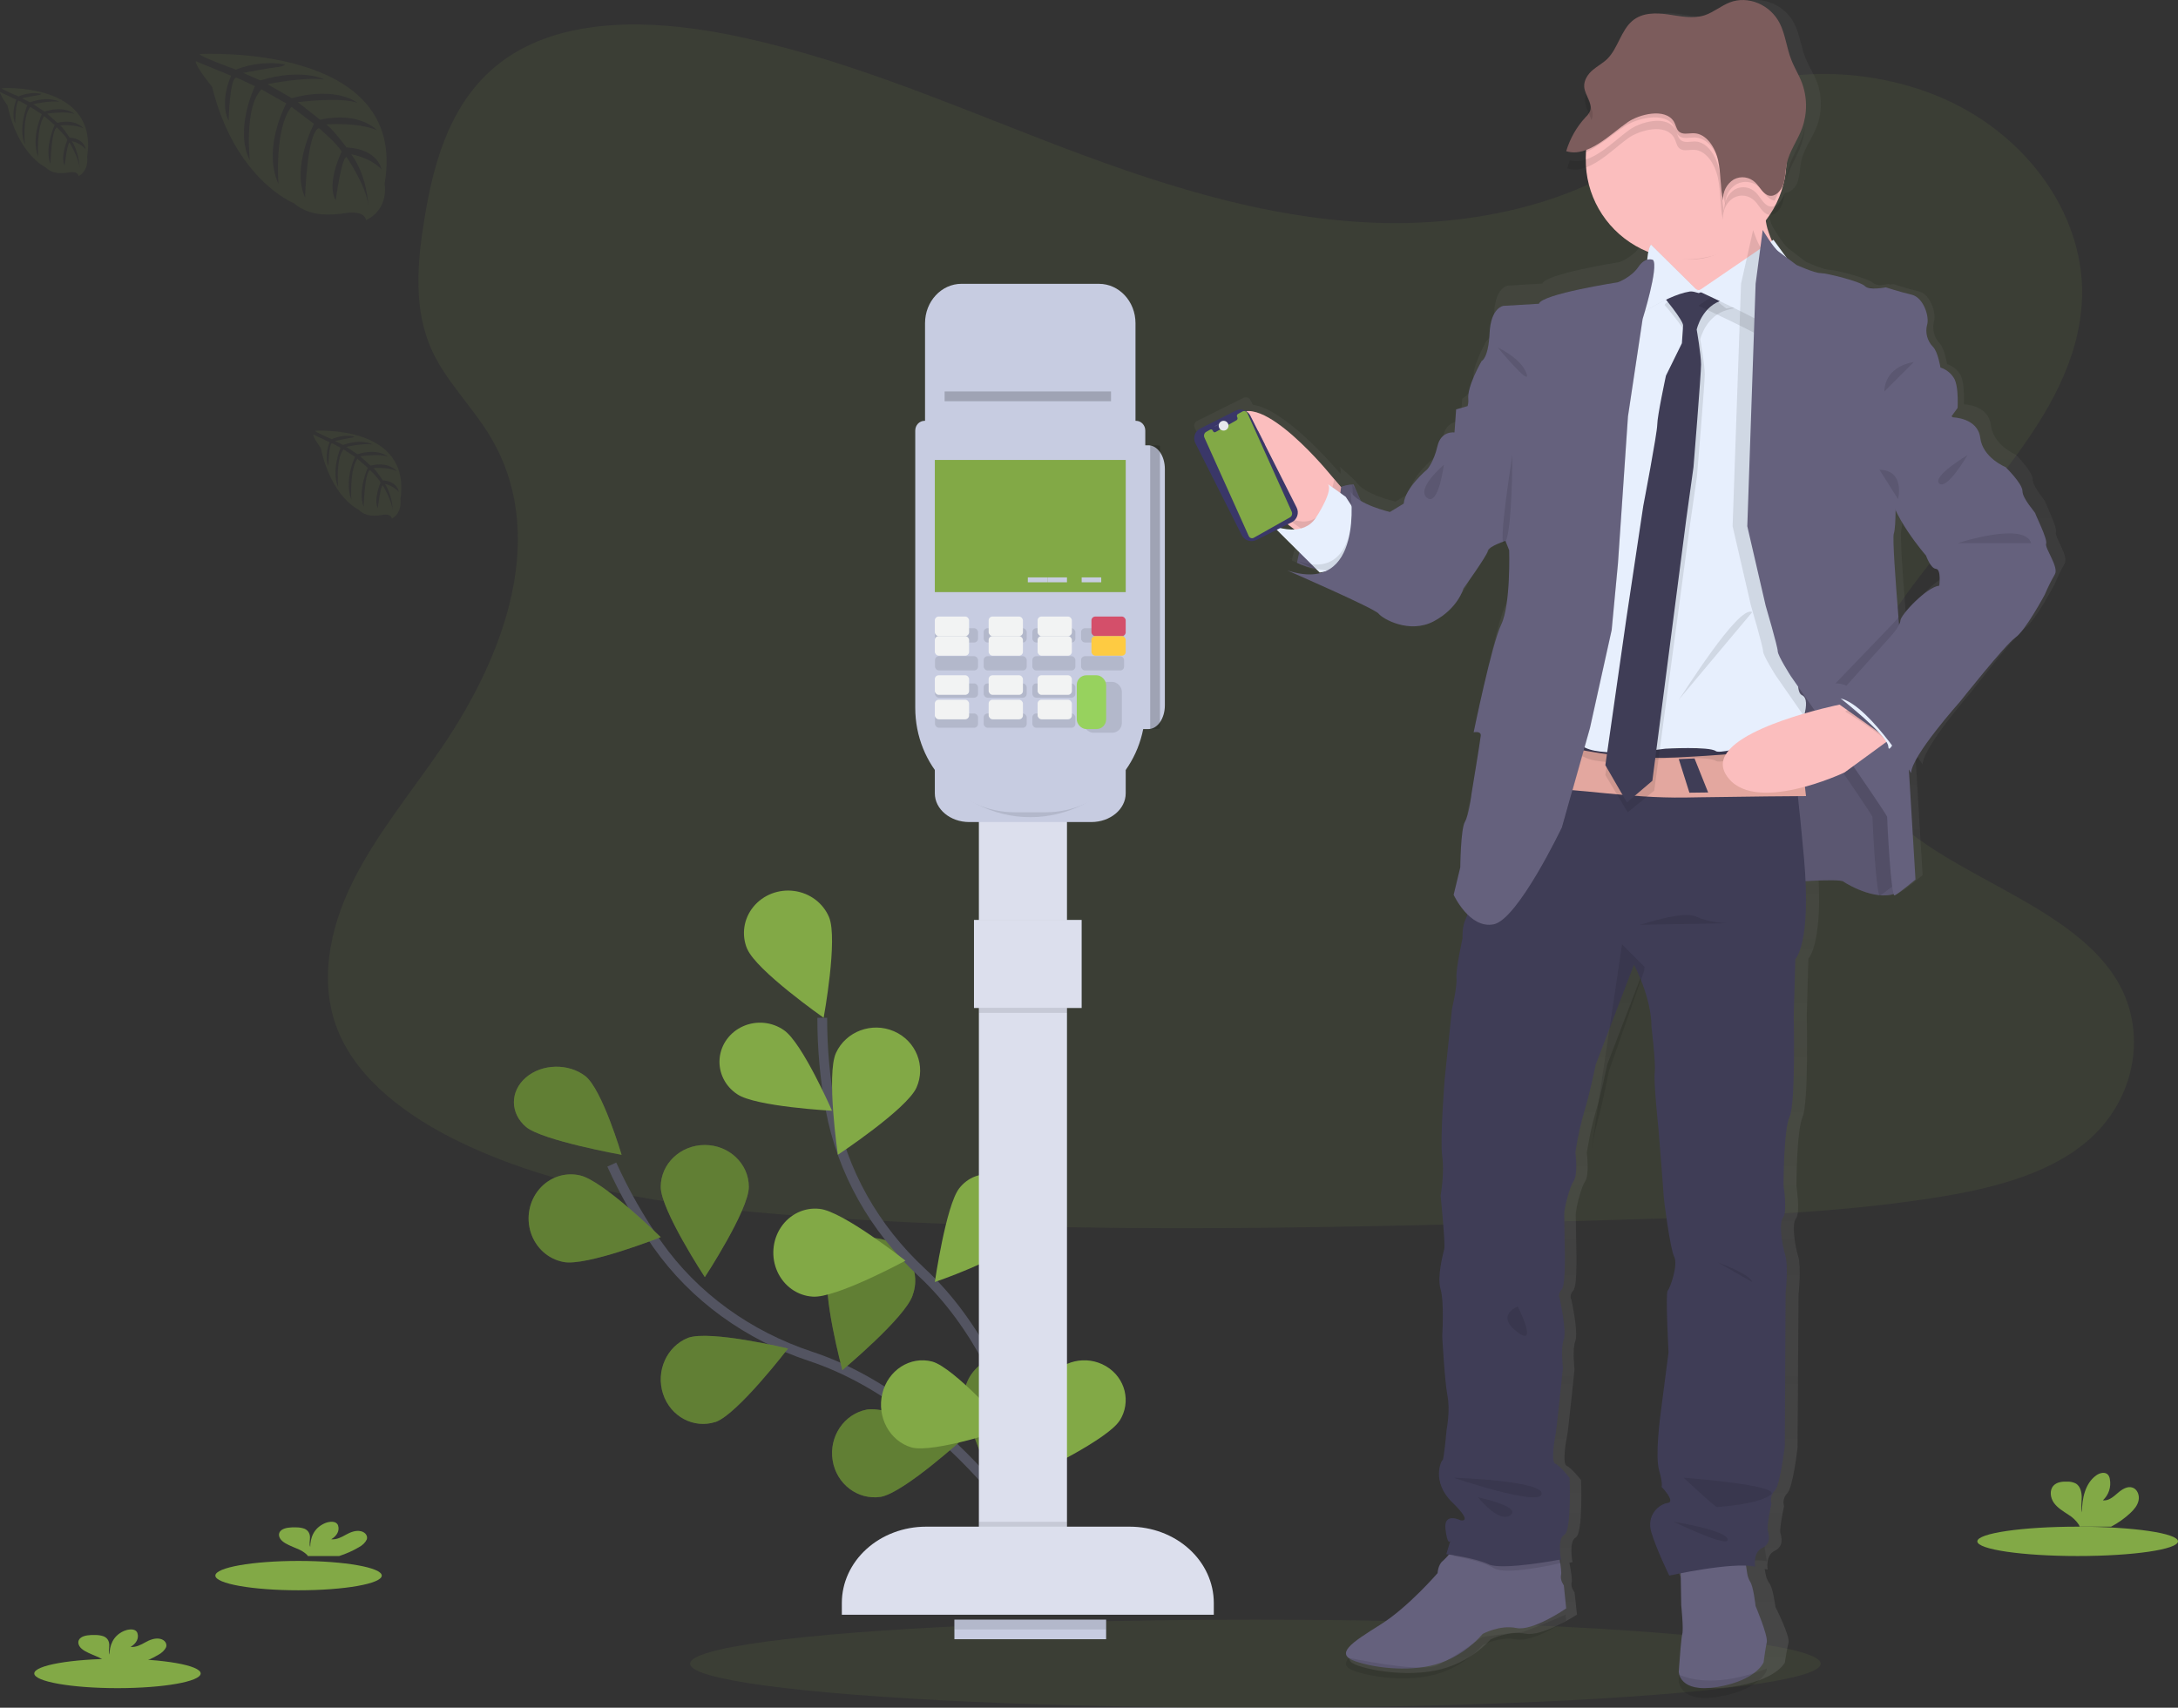 <?xml version="1.0" encoding="UTF-8"?>
<svg width="445px" height="349px" viewBox="0 0 445 349" version="1.1" xmlns="http://www.w3.org/2000/svg" xmlns:xlink="http://www.w3.org/1999/xlink">
    <rect x="0" y="0" width="445" height="349" fill="#333333" stroke="none"/>
    <!-- Generator: sketchtool 58 (101010) - https://sketch.com -->
    <title>0D872F0C-CDF2-41CA-B68A-C8DE39D7C364</title>
    <desc>Created with sketchtool.</desc>
    <defs>
        <linearGradient x1="49.99%" y1="100.004%" x2="49.99%" y2="0.007%" id="linearGradient-1">
            <stop stop-color="#808080" stop-opacity="0.25" offset="0%"></stop>
            <stop stop-color="#808080" stop-opacity="0.12" offset="54%"></stop>
            <stop stop-color="#808080" stop-opacity="0.1" offset="100%"></stop>
        </linearGradient>
    </defs>
    <g id="Page-1" stroke="none" stroke-width="1" fill="none" fill-rule="evenodd">
        <g id="Login-Screen" transform="translate(-113, -210)">
            <g id="undraw_mobile_payments_edgf-3-copy" transform="translate(78, 192)">
                <path d="M316.377,63.544 C292.726,62.729 270.196,55.117 248.682,46.814 C227.167,38.512 205.858,29.27 182.772,24.858 C167.92,22.021 150.941,21.62 138.972,29.552 C127.46,37.185 123.739,50.364 121.739,62.588 C120.232,71.787 119.35,81.472 123.474,90.082 C126.334,96.055 131.417,101.085 134.933,106.811 C147.164,126.74 138.518,151.312 125.264,170.767 C119.046,179.872 111.83,188.581 107.038,198.278 C102.246,207.976 100.019,219.129 104.216,229.036 C108.378,238.85 118.292,246.239 129.054,251.432 C150.872,261.97 176.588,264.987 201.644,266.698 C257.135,270.478 312.921,268.831 368.562,267.201 C389.152,266.595 409.832,265.981 430.087,262.806 C441.337,261.044 452.951,258.25 461.117,251.5 C471.485,242.933 474.054,228.422 467.113,217.679 C455.46,199.657 423.24,195.181 415.099,175.84 C410.615,165.195 415.219,153.334 421.732,143.461 C435.71,122.282 459.134,103.701 460.368,79.492 C461.224,62.852 449.953,46.213 432.532,38.345 C414.281,30.098 388.976,31.135 375.508,44.788 C361.629,58.859 337.262,64.269 316.377,63.544 Z" id="Path" fill="#82A946" fill-rule="nonzero" opacity="0.1"></path>
                <path d="M251,340 C251,340 230.91,305.22 200.635,295.197 C187.93,290.989 176.841,283.078 169.259,272.266 C165.671,267.131 162.572,261.687 160,256" id="Path" stroke="#535461" stroke-width="2"></path>
                <path d="M142.503,248.332 C145.947,251.117 162,254 162,254 C162,254 158.072,240.722 154.615,237.934 C151.149,235.255 145.748,235.373 142.456,238.2 C139.163,241.027 139.184,245.527 142.503,248.332 L142.503,248.332 Z" id="Path" fill="#82A946" fill-rule="nonzero"></path>
                <path d="M150.097,275.895 C154.77,276.863 170,270.832 170,270.832 C170,270.832 158.132,259.176 153.463,258.208 C150.415,257.512 147.245,258.592 145.174,261.032 C143.103,263.472 142.454,266.892 143.477,269.974 C144.499,273.056 147.034,275.32 150.105,275.895 L150.097,275.895 Z" id="Path" fill="#82A946" fill-rule="nonzero"></path>
                <path d="M181.246,308.589 C185.759,306.946 196,293.595 196,293.595 C196,293.595 180.088,289.767 175.575,291.41 C171.209,293.156 168.951,298.231 170.475,302.873 C172,307.515 176.755,310.045 181.216,308.589 L181.246,308.589 Z" id="Path" fill="#82A946" fill-rule="nonzero"></path>
                <path d="M214.941,323.906 C219.679,323.094 232,311.821 232,311.821 C232,311.821 216.847,305.258 212.109,306.07 C207.454,306.968 204.346,311.574 205.117,316.431 C205.888,321.287 210.255,324.61 214.941,323.906 L214.941,323.906 Z" id="Path" fill="#82A946" fill-rule="nonzero"></path>
                <path d="M188,260.555 C188,265.281 179.009,279 179.009,279 C179.009,279 170.005,265.289 170,260.563 C170,255.834 174.029,252 179,252 C183.971,252 188,255.834 188,260.563 L188,260.555 Z" id="Path" fill="#82A946" fill-rule="nonzero"></path>
                <path d="M221.477,282.686 C219.992,287.28 207.107,298 207.107,298 C207.107,298 202.828,282.069 204.313,277.475 C205.165,274.377 207.7,271.983 210.917,271.238 C214.133,270.494 217.511,271.521 219.713,273.911 C221.916,276.302 222.588,279.672 221.464,282.686 L221.477,282.686 Z" id="Path" fill="#82A946" fill-rule="nonzero"></path>
                <path d="M249.906,304.76 C249.245,309.472 238.383,322 238.383,322 C238.383,322 231.367,307.181 232.046,302.465 C232.476,299.415 234.576,296.816 237.555,295.647 C240.535,294.477 243.941,294.914 246.492,296.794 C249.042,298.674 250.349,301.711 249.919,304.76 L249.906,304.76 Z" id="Path" fill="#82A946" fill-rule="nonzero"></path>
                <path d="M142.503,248.332 C145.947,251.117 162,254 162,254 C162,254 158.072,240.722 154.615,237.934 C151.149,235.255 145.748,235.373 142.456,238.2 C139.163,241.027 139.184,245.527 142.503,248.332 L142.503,248.332 Z" id="Path" fill="#000000" fill-rule="nonzero" opacity="0.25"></path>
                <path d="M150.097,275.895 C154.77,276.863 170,270.832 170,270.832 C170,270.832 158.132,259.176 153.463,258.208 C150.415,257.512 147.245,258.592 145.174,261.032 C143.103,263.472 142.454,266.892 143.477,269.974 C144.499,273.056 147.034,275.32 150.105,275.895 L150.097,275.895 Z" id="Path" fill="#000000" fill-rule="nonzero" opacity="0.25"></path>
                <path d="M181.246,308.589 C185.759,306.946 196,293.595 196,293.595 C196,293.595 180.088,289.767 175.575,291.41 C171.209,293.156 168.951,298.231 170.475,302.873 C172,307.515 176.755,310.045 181.216,308.589 L181.246,308.589 Z" id="Path" fill="#000000" fill-rule="nonzero" opacity="0.25"></path>
                <path d="M214.941,323.906 C219.679,323.094 232,311.821 232,311.821 C232,311.821 216.847,305.258 212.109,306.07 C207.454,306.968 204.346,311.574 205.117,316.431 C205.888,321.287 210.255,324.61 214.941,323.906 L214.941,323.906 Z" id="Path" fill="#000000" fill-rule="nonzero" opacity="0.25"></path>
                <path d="M188,260.555 C188,265.281 179.009,279 179.009,279 C179.009,279 170.005,265.289 170,260.563 C170,255.834 174.029,252 179,252 C183.971,252 188,255.834 188,260.563 L188,260.555 Z" id="Path" fill="#000000" fill-rule="nonzero" opacity="0.25"></path>
                <path d="M221.477,282.686 C219.992,287.28 207.107,298 207.107,298 C207.107,298 202.828,282.069 204.313,277.475 C205.165,274.377 207.7,271.983 210.917,271.238 C214.133,270.494 217.511,271.521 219.713,273.911 C221.916,276.302 222.588,279.672 221.464,282.686 L221.477,282.686 Z" id="Path" fill="#000000" fill-rule="nonzero" opacity="0.25"></path>
                <path d="M249.906,304.76 C249.245,309.472 238.383,322 238.383,322 C238.383,322 231.367,307.181 232.046,302.465 C232.476,299.415 234.576,296.816 237.555,295.647 C240.535,294.477 243.941,294.914 246.492,296.794 C249.042,298.674 250.349,301.711 249.919,304.76 L249.906,304.76 Z" id="Path" fill="#000000" fill-rule="nonzero" opacity="0.25"></path>
                <path d="M250,339 C250,339 246.179,299.184 223.307,278.004 C213.712,269.115 207.046,257.491 204.669,244.568 C203.549,238.443 202.991,232.228 203,226" id="Path" stroke="#535461" stroke-width="2"></path>
                <path d="M187.671,211.92 C189.53,216.362 203.284,226 203.284,226 C203.284,226 206.246,209.879 204.387,205.436 C203.183,202.561 200.476,200.521 197.286,200.086 C194.095,199.651 190.905,200.887 188.919,203.328 C186.932,205.769 186.449,209.044 187.653,211.92 L187.671,211.92 Z" id="Path" fill="#82A946" fill-rule="nonzero"></path>
                <path d="M185.634,241.627 C189.377,244.169 205,245 205,245 C205,245 198.916,231.084 195.174,228.539 C192.755,226.834 189.571,226.522 186.847,227.722 C184.122,228.923 182.281,231.449 182.029,234.33 C181.778,237.212 183.156,240 185.634,241.623 L185.634,241.627 Z" id="Path" fill="#82A946" fill-rule="nonzero"></path>
                <path d="M200.997,282.984 C205.7,283.399 220,275.641 220,275.641 C220,275.641 207.116,265.453 202.425,265.051 C199.352,264.705 196.344,266.143 194.561,268.808 C192.779,271.474 192.502,274.949 193.838,277.892 C195.173,280.834 197.913,282.783 200.997,282.984 Z" id="Path" fill="#82A946" fill-rule="nonzero"></path>
                <path d="M221.213,313.802 C225.744,315.057 241,309.928 241,309.928 C241,309.928 229.995,297.512 225.468,296.257 C220.972,295.091 216.434,298 215.273,302.792 C214.112,307.583 216.758,312.484 221.218,313.802 L221.213,313.802 Z" id="Path" fill="#82A946" fill-rule="nonzero"></path>
                <path d="M222.247,240.28 C220.235,244.711 206.186,254 206.186,254 C206.186,254 203.795,237.609 205.803,233.183 C207.828,228.779 213.12,226.799 217.645,228.752 C222.17,230.705 224.226,235.857 222.247,240.28 L222.247,240.28 Z" id="Path" fill="#82A946" fill-rule="nonzero"></path>
                <path d="M242.152,271.945 C239.443,275.433 226,280 226,280 C226,280 228.272,264.342 230.981,260.858 C232.733,258.603 235.417,257.575 238.021,258.163 C240.626,258.75 242.755,260.863 243.607,263.706 C244.459,266.549 243.904,269.69 242.152,271.945 Z" id="Path" fill="#82A946" fill-rule="nonzero"></path>
                <path d="M263.733,308.358 C261.272,312.175 247.001,319 247.001,319 C247.001,319 246.882,303.69 249.326,299.873 C251.769,296.052 256.979,294.855 260.962,297.199 C264.945,299.544 266.193,304.541 263.75,308.362 L263.733,308.358 Z" id="Path" fill="#82A946" fill-rule="nonzero"></path>
                <ellipse id="Oval" fill="#82A946" fill-rule="nonzero" opacity="0.1" cx="291.5" cy="358" rx="115.5" ry="9"></ellipse>
                <path d="M455.062,126.777 C455.397,125.864 452.889,120.8 452.889,120.552 C452.889,120.303 450.296,117.48 450.296,115.904 C450.296,114.327 446.867,110.925 446.867,110.925 C446.867,110.925 442.268,109.015 441.766,104.864 C441.265,100.712 436.258,100.631 436.245,100.631 L436.245,100.631 C436.245,100.631 436.267,100.25 436.275,99.68 C436.275,98.395 436.237,96.081 435.658,94.822 C434.801,92.997 432.812,92.414 432.812,92.414 C432.812,92.414 432.311,89.175 431.308,88.177 C430.167,86.987 429.724,85.291 430.137,83.696 C430.639,82.124 429.469,78.127 427.043,77.557 C424.617,76.987 421.856,76.062 421.856,76.062 C421.856,76.062 421.586,76.113 421.188,76.169 L420.853,76.062 C420.272,76.17 419.686,76.243 419.096,76.28 C418.583,76.294 418.081,76.129 417.677,75.813 C416.82,74.901 410.069,73.157 408.813,73.157 C407.557,73.157 403.961,71.495 403.961,71.495 C403.961,71.495 401.453,69.589 400.369,68.757 C399.357,67.991 397.493,64.876 397.223,64.418 L397.189,64.358 L397.189,64.358 L397.167,64.358 C396.911,63.768 396.692,63.163 396.511,62.546 C396.473,62.417 396.443,62.288 396.408,62.16 C397.631,60.876 398.678,59.436 399.52,57.876 C399.606,57.713 399.683,57.546 399.765,57.383 C399.949,57.383 400.133,57.354 400.309,57.298 C400.383,57.273 400.456,57.244 400.528,57.212 C401.375,56.766 402.013,56.004 402.302,55.091 L402.302,55.091 C402.362,54.911 402.414,54.727 402.461,54.543 L402.499,54.359 C402.529,54.234 402.555,54.106 402.581,53.977 C402.606,53.849 402.602,53.836 402.615,53.763 C402.628,53.69 402.654,53.515 402.671,53.39 C402.688,53.266 402.671,53.249 402.701,53.181 C402.722,53.022 402.739,52.868 402.761,52.709 L402.761,52.709 C402.829,52.122 402.898,51.535 403.022,50.961 C403.02,50.953 403.02,50.944 403.022,50.936 L403.022,50.936 C403.519,48.682 404.878,46.78 405.838,44.698 L405.838,44.698 C405.976,44.398 406.104,44.094 406.224,43.79 C406.344,43.486 406.456,43.122 406.554,42.779 C406.584,42.676 406.606,42.573 406.636,42.47 C406.698,42.219 406.754,41.966 406.803,41.712 C406.824,41.605 406.846,41.498 406.863,41.387 C406.923,41.044 406.97,40.697 406.996,40.35 C407.168,38.366 406.874,36.37 406.138,34.519 C405.513,32.96 404.578,31.555 403.944,29.999 C402.984,27.635 402.731,24.961 401.556,22.717 C399.589,18.942 394.951,17.053 391.141,18.471 C389.323,19.148 387.746,20.463 385.898,21.042 C383.43,21.83 380.785,21.239 378.226,20.883 C375.667,20.527 372.842,20.497 370.785,22.168 C368.415,24.092 367.785,27.708 365.547,29.815 C364.613,30.702 363.451,31.268 362.465,32.086 C361.773,32.642 361.239,33.37 360.918,34.198 C360.918,34.258 360.879,34.318 360.862,34.378 C360.845,34.438 360.824,34.519 360.806,34.592 C360.789,34.665 360.776,34.759 360.764,34.84 C360.751,34.922 360.764,34.956 360.764,35.012 C360.752,35.154 360.752,35.298 360.764,35.44 L360.764,35.44 C360.778,35.584 360.801,35.727 360.832,35.869 C360.84,35.906 360.85,35.944 360.862,35.98 C360.89,36.099 360.924,36.216 360.965,36.331 C360.965,36.331 360.965,36.374 360.965,36.396 C361.012,36.524 361.064,36.648 361.115,36.777 L361.196,36.961 C361.196,37.013 361.244,37.064 361.265,37.12 C361.591,37.733 361.851,38.379 362.041,39.047 C362.148,39.474 362.121,39.922 361.964,40.333 C361.739,40.796 361.425,41.21 361.038,41.549 C359.373,43.279 358.087,45.336 357.262,47.59 C357.167,47.847 357.077,48.104 356.992,48.365 C356.992,48.365 356.992,48.365 356.992,48.387 L357.103,48.417 C357.344,48.486 357.588,48.539 357.836,48.575 C357.977,48.575 358.119,48.609 358.265,48.618 C358.839,48.651 359.416,48.608 359.979,48.49 C360.125,48.46 360.266,48.425 360.408,48.387 C360.989,48.23 361.556,48.022 362.101,47.766 C362.101,47.937 362.101,48.104 362.101,48.275 C362.101,48.37 362.101,48.464 362.101,48.558 C362.11,56.047 366.36,62.886 373.074,66.213 C373.1,66.397 373.121,66.573 373.147,66.752 C373.172,66.932 373.185,67.057 373.202,67.207 L372.975,66.988 C372.975,66.988 371.471,66.243 370.048,68.402 C368.625,70.561 365.95,71.555 365.95,71.555 C365.95,71.555 350.729,73.963 350.146,75.955 L343.035,76.383 C343.035,76.383 340.528,76.713 340.279,81.952 C340.031,87.192 338.689,87.68 338.689,87.68 C338.689,87.68 335.762,92.821 336.014,95.481 C336.267,98.142 333.756,99.466 333.756,99.466 L333.421,104.178 C333.421,104.178 330.661,103.75 329.906,107.001 C329.152,110.253 327.819,111.714 327.819,111.714 C327.819,111.714 323.216,115.535 322.967,118.77 L320.125,120.513 C320.125,120.513 313.516,119.018 312.011,116.362 L311.548,115.934 C311.533,115.914 311.52,115.892 311.51,115.869 C311.509,115.879 311.509,115.889 311.51,115.899 C310.524,114.97 308.423,113.016 308.745,113.466 C308.938,113.884 308.987,114.354 308.882,114.803 L308.389,114.259 L307.073,112.798 C307.073,112.798 297.245,101.513 290.974,100.721 L290.498,99.783 C290.229,99.254 289.583,99.044 289.054,99.311 L279.594,104.024 C279.339,104.15 279.145,104.372 279.055,104.642 C278.965,104.911 278.986,105.205 279.114,105.459 L280.172,107.537 L280.151,107.537 C280.127,107.549 280.108,107.57 280.1,107.596 C280.092,107.622 280.095,107.65 280.108,107.674 L280.481,108.406 C280.506,108.457 280.567,108.478 280.618,108.454 L280.618,108.454 L280.618,108.454 L281.008,109.22 L281.008,109.22 C280.952,109.249 280.929,109.318 280.957,109.375 L281.664,110.763 C281.677,110.791 281.701,110.812 281.73,110.822 C281.759,110.832 281.791,110.829 281.818,110.814 L281.818,110.814 L282.106,111.375 L282.106,111.375 C282.054,111.404 282.033,111.468 282.058,111.521 L282.779,112.935 C282.79,112.961 282.813,112.982 282.841,112.991 C282.869,113 282.899,112.997 282.924,112.982 L282.924,112.982 L289.782,126.524 C290.052,127.052 290.696,127.264 291.227,126.999 L298.488,123.371 L298.745,123.559 L300.888,126.314 C300.524,127.171 300.219,128.027 299.962,128.794 C299.957,128.819 299.949,128.843 299.941,128.867 C299.885,129.03 299.834,129.193 299.787,129.347 L299.735,129.51 C299.684,129.668 299.637,129.823 299.594,129.968 L299.517,130.242 C299.517,130.294 299.482,130.349 299.469,130.401 C299.234,131.232 299.084,131.875 299.002,132.23 L298.449,132.059 L298.989,132.29 C298.989,132.32 298.989,132.354 298.989,132.376 C298.964,132.487 298.955,132.551 298.955,132.551 C299.118,132.629 299.289,132.701 299.469,132.774 C302.397,134.059 317.018,140.46 317.768,141.432 C318.603,142.512 324.124,145.665 329.143,143.009 C334.163,140.353 335.247,136.287 335.247,136.287 C335.247,136.287 340.099,129.561 340.266,128.576 C340.434,127.591 344.197,126.434 344.197,126.434 C344.197,126.434 344.531,137.572 342.607,141.625 C340.682,145.678 337.086,163.701 337.086,163.701 C337.32,163.655 337.56,163.64 337.798,163.658 L337.588,164.699 C337.879,164.644 338.179,164.644 338.47,164.699 C338.205,166.743 336.67,176.266 336.67,176.266 C336.67,176.266 336.169,180.584 335.329,182.075 C334.489,183.566 334.411,191.372 334.411,191.372 L333.074,197.018 C333.074,197.018 333.25,197.408 333.58,197.991 L333.58,198.012 C333.58,198.012 335.016,201.199 337.437,202.986 C337.326,203.868 337.1,204.732 336.765,205.556 C335.907,207.214 336.096,209.54 336.096,209.54 C336.096,209.54 334.677,215.928 334.84,217.757 C335.003,219.587 333.888,224.063 333.888,224.063 L332.384,238.505 C332.384,238.505 331.381,251.036 331.882,254.442 C332.384,257.848 331.548,262.491 331.548,262.491 C331.548,262.491 332.551,272.371 332.298,273.446 C332.045,274.521 330.794,279.174 331.548,281.748 C332.302,284.323 331.882,291.375 331.882,291.375 C331.882,291.375 332.384,300.675 332.967,303.661 C333.55,306.647 332.8,310.469 332.8,310.469 C332.8,310.469 332.212,316.861 331.942,316.861 C331.672,316.861 329.516,321.256 333.948,325.574 C338.38,329.893 335.646,329.216 335.646,329.216 C335.646,329.216 332.131,327.472 332.551,331.041 C332.945,334.438 333.498,333.551 333.55,333.457 L332.693,336.186 C332.693,336.186 332.911,336.212 333.28,336.267 L332.795,336.85 C332.287,337.483 331.722,338.068 331.107,338.598 C330.104,339.343 330.018,341.001 330.018,341.001 C330.018,341.001 323.833,347.727 318.063,351.129 C315.029,352.92 312.405,354.436 311.265,355.687 C310.237,356.814 310.408,357.726 312.551,358.433 C317.069,359.928 325.011,360.674 330.695,358.767 C334.086,357.637 337.136,355.666 339.559,353.039 C339.559,353.039 343.16,351.21 346.67,351.874 C350.181,352.538 357.206,347.976 357.206,347.976 L357.077,346.798 L356.704,343.409 C356.704,343.409 355.847,342.411 356.117,341.335 C356.233,340.847 356.057,339.588 355.83,338.337 C355.77,338.007 355.706,337.681 355.641,337.373 L356.284,337.253 C356.284,337.253 355.453,333.02 356.957,332.189 C358.462,331.358 358.042,320.485 358.042,320.485 C358.042,320.485 356.117,317.996 355.114,317.58 C354.111,317.165 355.028,312.011 355.2,311.356 C355.371,310.7 356.704,297.826 356.704,297.826 C356.704,297.826 356.203,293.761 356.872,292.017 C357.54,290.274 356.036,283.552 356.036,283.552 C356.036,283.552 355.534,282.721 356.464,281.723 C357.395,280.724 357.034,271.874 357.034,271.874 C357.034,271.874 356.953,267.392 356.953,266.227 C356.953,265.062 357.956,260.834 358.873,259.424 C359.791,258.015 359.212,253.611 359.212,253.611 L359.212,253.611 L359.263,253.281 C359.263,253.156 359.306,252.994 359.336,252.809 L359.413,252.381 C359.815,249.949 360.358,247.543 361.042,245.175 C362.131,241.688 363.387,235.549 363.387,235.549 L371.179,215.26 L371.269,215.02 C371.269,215.02 374.861,221.66 374.861,227.808 C374.861,227.808 375.787,235.193 375.534,237.185 C375.281,239.178 376.289,248.555 376.289,248.555 C376.289,248.555 377.373,261.999 377.373,262.581 C377.373,263.164 378.71,273.54 379.55,275.121 C380.391,276.702 378.693,281.508 378.209,282.005 C377.724,282.502 378.376,294.708 378.376,294.708 C378.376,294.708 377.12,304.334 376.871,306.326 C376.623,308.318 375.616,315.957 376.443,318.947 C377.27,321.937 376.944,322.348 376.944,322.348 C376.944,322.348 379.945,325.42 378.2,325.669 C376.456,325.917 373.772,328.158 374.853,331.726 C375.933,335.295 378.539,340.611 378.539,340.611 C378.539,340.611 379.058,340.496 379.923,340.32 L379.923,341.305 L380.026,346.254 C380.026,346.254 380.609,350.966 380.275,352.067 C380.031,352.851 379.696,356.574 379.533,358.493 C379.473,359.204 379.439,359.68 379.439,359.68 C379.439,359.68 379.439,364.075 388.719,362.751 C397.999,361.428 399.675,357.769 399.675,357.769 L399.743,357.311 C399.88,356.454 400.172,354.693 400.425,353.704 C400.763,352.371 397.754,346.395 397.754,346.395 C397.754,346.395 397.249,342.334 396.413,341.417 C396.066,340.89 395.837,340.296 395.74,339.673 C395.663,339.339 395.598,338.992 395.543,338.649 C395.761,338.679 395.971,338.718 396.16,338.761 C396.16,338.761 395.658,335.856 397.587,334.939 C399.516,334.023 399.006,332.12 398.757,331.289 C398.509,330.458 399.507,325.814 399.507,325.814 C399.234,324.873 399.489,323.858 400.176,323.158 C401.351,321.993 402.268,313.857 402.268,313.857 L402.469,282.519 C402.469,282.519 403.057,276.95 402.388,274.714 C401.719,272.478 401.046,268.159 401.959,267.003 C402.872,265.846 402.045,260.448 402.045,260.448 C402.045,260.448 402.045,249.074 403.297,246.255 C404.548,243.436 404.154,225.584 404.154,225.584 L404.484,213.884 C404.484,213.884 407.214,211.314 406.567,197.828 C409.482,197.648 412.769,197.541 413.267,197.943 C414.184,198.689 420.125,202.51 423.635,200.085 C424.389,199.751 427.814,196.847 427.814,196.847 L426.34,171.961 C427.261,173.349 427.819,174.27 427.819,174.27 C427.819,170.782 437.677,159.494 437.677,159.494 C437.677,159.494 446.875,147.627 448.881,146.213 C450.887,144.8 454.818,137.332 454.818,137.332 C455.4,135.908 456.072,134.522 456.828,133.181 C457.737,131.678 454.728,127.693 455.062,126.777 Z M433.485,135.495 C430.978,135.743 425.71,141.471 425.624,142.713 C425.581,143.369 425.028,144.251 424.514,144.945 C424.475,144.444 424.432,143.934 424.389,143.416 C423.798,136.082 423.164,127.136 423.455,126.28 C423.957,124.784 423.785,118.063 423.785,118.063 L423.785,118.063 L423.879,117.934 C425.568,123.144 430.802,129.287 430.802,129.287 C430.802,129.287 431.723,131.943 432.808,132.025 C433.892,132.106 433.485,135.495 433.485,135.495 Z" id="Shape" fill="url(#linearGradient-1)" fill-rule="nonzero"></path>
                <path d="M300,133.011 C300,133.011 302.739,117.081 311.558,117 L318,131.7 L313.704,134.984 C313.704,134.984 304.369,135.313 300,133.011 Z" id="Path" fill="#65617D" fill-rule="nonzero"></path>
                <path d="M318,131.693 L313.704,134.984 C313.704,134.984 307.155,135.215 302.439,133.932 C301.6,133.715 300.783,133.406 300,133.009 C300,133.009 300,132.924 300.05,132.753 C300.049,132.733 300.049,132.713 300.05,132.693 C300.455,130.692 301.013,128.734 301.718,126.838 C301.988,126.124 302.296,125.385 302.628,124.65 C303.918,121.893 305.733,119.192 308.214,117.855 C309.132,117.354 310.132,117.063 311.154,117 L311.416,117 L311.547,117 L311.685,117.325 L313.866,122.295 L318,131.693 Z" id="Path" fill="#000000" fill-rule="nonzero" opacity="0.1"></path>
                <path d="M399.271,198.402 C399.271,198.402 410.614,197.44 411.631,198.16 C412.647,198.88 419.084,202.564 422.898,200.241 C426.712,197.919 424.17,189.836 424.17,189.515 C424.17,189.195 423.81,177.753 423.81,177.753 L416.99,169.67 L408.45,155.519 L391,154 L391.473,176.476 L391.383,188 L399.271,198.402 Z" id="Path" fill="#65617D" fill-rule="nonzero"></path>
                <path d="M399.271,198.402 C399.271,198.402 410.614,197.44 411.631,198.16 C412.647,198.88 419.084,202.564 422.898,200.241 C426.712,197.919 424.17,189.836 424.17,189.515 C424.17,189.195 423.81,177.753 423.81,177.753 L416.99,169.67 L408.45,155.519 L391,154 L391.473,176.476 L391.383,188 L399.271,198.402 Z" id="Path" fill="#000000" fill-rule="nonzero" opacity="0.1"></path>
                <path d="M309,117.536 C309,117.536 308.198,127.833 302.061,128 C302.061,128 300.323,126.903 297.985,125.077 C292.595,120.859 284.04,112.751 286.404,105.211 C289.795,94.408 306.259,114.327 306.259,114.327 L307.518,115.811 L309,117.536 Z" id="Path" fill="#FBBEBE" fill-rule="nonzero"></path>
                <path d="M309,117.557 C309,117.557 308.236,126.849 302.386,127 C302.386,127 300.729,126.01 298.5,124.362 L298,123.728 C298.991,124.241 300.084,124.531 301.201,124.58 C302.67,124.611 304.322,124.073 305.383,121.973 C305.991,120.777 306.525,119.546 306.983,118.286 C307.264,117.547 307.462,116.781 307.575,116 L309,117.557 Z" id="Path" fill="#000000" fill-rule="nonzero" opacity="0.1"></path>
                <path d="M304.634,135 L303.052,133.426 L297.713,128.124 L295,125.416 C296.191,125.899 297.504,126.174 298.848,126.22 C300.613,126.249 302.6,125.743 303.879,123.768 C304.61,122.644 305.253,121.488 305.803,120.304 C306.683,118.373 306.664,117.379 306.356,117.045 C306.048,116.71 308.318,118.343 309.41,119.143 L309.449,119.173 C309.761,119.396 309.963,119.545 309.963,119.545 L310.151,119.835 L312.83,123.98 L312.859,124.155 C313.104,125.472 314.008,133.817 304.634,135 Z" id="Path" fill="#E7EFFD" fill-rule="nonzero"></path>
                <path d="M355,346.701 C355,346.701 348.209,351.414 344.816,350.71 C341.423,350.006 337.941,351.913 337.941,351.913 C335.602,354.62 332.652,356.654 329.368,357.823 C323.872,359.792 316.194,359.022 311.83,357.476 C309.761,356.75 309.597,355.806 310.589,354.648 C311.695,353.351 314.231,351.788 317.166,349.939 C322.741,346.429 328.724,339.49 328.724,339.49 C328.724,339.49 328.804,337.779 329.776,337.009 C330.371,336.47 330.917,335.874 331.407,335.227 C332.273,334.14 333.089,333 333.089,333 L353.062,333.686 C353.062,333.686 353.402,335.214 353.667,336.773 C353.89,338.051 354.062,339.352 353.949,339.855 C353.705,340.964 354.516,341.993 354.516,341.993 L354.874,345.49 L355,346.701 Z" id="Path" fill="#65617D" fill-rule="nonzero"></path>
                <path d="M395.979,353.611 C395.766,354.613 395.509,356.412 395.394,357.258 C395.353,357.545 395.334,357.72 395.334,357.72 C395.334,357.72 393.9,361.406 385.95,362.747 C378,364.089 378,359.645 378,359.645 C378,359.645 378.03,359.166 378.082,358.447 C378.22,356.487 378.507,352.735 378.715,351.938 C379.002,350.849 378.503,346.073 378.503,346.073 L378.417,341.08 L378.358,337.595 L391.538,336 C391.622,337.153 391.764,338.3 391.963,339.433 C392.045,340.056 392.242,340.651 392.54,341.176 C393.256,342.104 393.688,346.204 393.688,346.204 C393.688,346.204 396.258,352.269 395.979,353.611 Z" id="Path" fill="#65617D" fill-rule="nonzero"></path>
                <path d="M353.404,333.806 C353.404,333.806 353.739,335.589 354,337.409 C351.877,337.898 342.597,339.92 340.275,338.506 C337.652,336.905 332,336.005 332,336.005 L332.095,335.6 C332.948,334.331 333.75,333 333.75,333 L353.404,333.806 Z" id="Path" fill="#000000" fill-rule="nonzero" opacity="0.1"></path>
                <path d="M396,337.075 C391.564,336.293 381.894,338.187 378.079,339 L378,334.883 L395.438,333 C395.548,334.369 395.736,335.73 396,337.075 L396,337.075 Z" id="Path" fill="#000000" fill-rule="nonzero" opacity="0.1"></path>
                <path d="M401.817,213.989 L401.484,225.624 C401.484,225.624 401.916,243.365 400.654,246.172 C399.391,248.979 399.404,260.283 399.404,260.283 C399.404,260.283 400.239,265.647 399.322,266.798 C398.405,267.948 399.071,272.248 399.754,274.475 C400.437,276.703 399.832,282.235 399.832,282.235 L399.668,313.426 C399.668,313.426 398.755,321.512 397.588,322.67 C396.905,323.368 396.653,324.376 396.926,325.31 C396.926,325.31 395.928,329.928 396.178,330.756 C396.429,331.584 396.926,333.477 395.015,334.382 C393.104,335.288 393.597,338.18 393.597,338.18 C389.027,337.107 376.06,340 376.06,340 C376.06,340 373.466,334.717 372.398,331.168 C371.33,327.619 373.98,325.391 375.723,325.16 C377.465,324.928 374.477,321.855 374.477,321.855 C374.477,321.855 374.81,321.426 373.98,318.473 C373.15,315.521 374.144,307.907 374.412,305.929 C374.681,303.95 375.908,294.376 375.908,294.376 C375.908,294.376 375.247,282.247 375.744,281.75 C376.241,281.252 377.906,276.467 377.076,274.883 C376.246,273.299 374.914,262.999 374.914,262.437 C374.914,261.875 373.833,248.489 373.833,248.489 C373.833,248.489 372.839,239.164 373.085,237.185 C373.331,235.207 372.419,227.864 372.419,227.864 C372.419,221.753 368.848,215.152 368.848,215.152 L368.757,215.388 L361.03,235.559 C361.03,235.559 359.785,241.661 358.7,245.129 C358.019,247.483 357.477,249.875 357.078,252.292 L357.005,252.721 C356.975,252.906 356.949,253.064 356.931,253.184 L356.879,253.519 L356.879,253.519 C356.879,253.519 357.459,257.892 356.546,259.296 C355.634,260.699 354.596,264.905 354.596,266.077 C354.596,267.248 354.674,271.694 354.674,271.694 C354.674,271.694 355.012,280.522 354.095,281.514 C353.178,282.505 353.662,283.329 353.662,283.329 C353.662,283.329 355.163,290.011 354.497,291.745 C353.831,293.479 354.333,297.517 354.333,297.517 C354.333,297.517 353.014,310.28 352.867,310.95 C352.72,311.619 351.786,316.726 352.78,317.138 C353.775,317.55 355.69,320.027 355.69,320.027 C355.69,320.027 356.123,330.837 354.614,331.661 C353.105,332.485 353.944,336.695 353.944,336.695 C353.944,336.695 341.893,339.009 339.147,337.687 C336.402,336.365 330.5,335.623 330.5,335.623 L331.326,332.91 C331.278,333.005 330.729,333.884 330.336,330.507 C329.903,326.958 333.414,328.692 333.414,328.692 C333.414,328.692 336.155,329.352 331.745,325.061 C327.335,320.769 329.501,316.396 329.752,316.396 C330.003,316.396 330.582,310.044 330.582,310.044 C330.582,310.044 331.33,306.246 330.746,303.276 C330.163,300.307 329.67,291.062 329.67,291.062 C329.67,291.062 330.102,284.05 329.337,281.492 C328.571,278.934 329.834,274.312 330.085,273.235 C330.336,272.158 329.337,262.343 329.337,262.343 C329.337,262.343 330.171,257.725 329.67,254.343 C329.168,250.961 330.171,238.499 330.171,238.499 L331.667,224.139 C331.667,224.139 332.744,219.684 332.58,217.869 C332.415,216.053 333.825,209.715 333.825,209.715 C333.825,209.715 333.661,207.401 334.491,205.753 C335.321,204.105 335.658,198.659 335.658,198.659 L343.64,180.501 L347.531,164.494 L400.325,164 C400.325,164 400.52,165.386 400.835,167.91 C401.151,170.433 401.609,174.171 402.132,178.78 C402.591,182.969 403.092,187.896 403.585,193.372 C405.142,210.852 401.817,213.989 401.817,213.989 Z" id="Path" fill="#3F3D56" fill-rule="nonzero"></path>
                <path d="M399,70.726 L387.172,84 C387.172,84 372,77.614 373.595,75.43 C374.214,74.583 374.115,71.936 373.757,68.974 C373.196,64.326 372,58.967 372,58.967 C372,58.967 398.518,54.433 396.279,59.133 C395.448,60.854 395.606,62.859 396.113,64.711 C396.76,66.866 397.735,68.897 399,70.726 L399,70.726 Z" id="Path" fill="#FBBEBE" fill-rule="nonzero"></path>
                <path d="M395.857,58.275 C394.972,60.111 394.574,60.288 395.118,62.264 C391.424,66.457 386.712,71 380.889,71 C377.76,71.005 374.672,70.243 371.872,68.773 C371.274,63.815 370,58.098 370,58.098 C370,58.098 398.242,53.262 395.857,58.275 Z" id="Path" fill="#000000" fill-rule="nonzero" opacity="0.1"></path>
                <path d="M399.998,50.421 C400.107,57.737 396.224,64.544 389.837,68.233 C383.45,71.922 375.55,71.922 369.163,68.233 C362.776,64.544 358.893,57.737 359.002,50.421 C359.002,50.324 359.002,50.226 359.002,50.129 C359.084,38.932 368.326,29.92 379.646,30.001 C390.965,30.081 400.075,39.224 399.993,50.421 L399.998,50.421 Z" id="Path" fill="#FBBEBE" fill-rule="nonzero"></path>
                <path d="M404,180.694 C401.364,180.715 392.58,180.787 382.766,180.939 L382.648,180.939 L379.403,180.989 L379.303,180.989 C367.666,181.171 356.198,178.962 351.596,179.384 C341.807,180.276 355.106,170.612 355.106,170.612 C355.106,170.612 365.699,173.358 377.402,172.8 L380.217,172.661 C389.113,172.171 398.053,171.36 402.717,170 C403.043,172.509 403.495,176.175 404,180.694 Z" id="Path" fill="#000000" fill-rule="nonzero" opacity="0.1"></path>
                <path d="M404,180.694 C401.364,180.694 392.58,180.787 382.766,180.934 L382.648,180.934 L379.403,180.989 L379.303,180.989 C367.666,181.171 356.198,178.963 351.596,179.381 C341.807,180.272 355.106,170.616 355.106,170.616 C355.106,170.616 365.699,173.356 377.402,172.803 L380.217,172.66 C389.113,172.174 398.053,171.359 402.717,170 C403.043,172.508 403.495,176.16 404,180.694 Z" id="Path" fill="#E3A79F" fill-rule="nonzero"></path>
                <path d="M375.094,75.979 L359.801,83.101 L348,174 C348,174 354.981,170.857 358.971,172.842 C362.96,174.827 375.258,173.01 375.258,173.01 C375.258,173.01 384.236,172.51 385.567,173.505 C386.899,174.499 402.52,169.367 402.52,169.367 C402.52,169.367 405.347,163.072 403.186,162.082 C401.025,161.092 403.852,151.318 403.852,151.318 L402.52,85.749 L399.862,77.306 L392.713,73 L385.39,78.795 L381.932,79.29 L375.094,75.979 Z" id="Path" fill="#000000" fill-rule="nonzero" opacity="0.1"></path>
                <path d="M375.094,73.983 L359.801,81.104 L348,172 C348,172 354.981,168.853 358.971,170.842 C362.96,172.831 375.258,171.006 375.258,171.006 C375.258,171.006 384.236,170.51 385.567,171.501 C386.899,172.491 402.52,167.363 402.52,167.363 C402.52,167.363 405.347,161.074 403.186,160.079 C401.025,159.085 403.852,149.317 403.852,149.317 L402.52,83.747 L399.862,75.305 L392.713,71 L385.39,76.799 L381.932,77.29 L375.094,73.983 Z" id="Path" fill="#E7EFFD" fill-rule="nonzero"></path>
                <path d="M375.102,80.325 C375.102,80.325 379.588,85.483 379.504,86.548 C379.421,87.613 379.253,90.151 379.253,90.151 L375.863,96.788 C375.863,96.788 374.001,105.059 374.001,106.78 C374.001,108.501 371.039,123.392 371.039,123.392 L367.486,146.325 L363,176.384 L367.57,184 L372.989,179.579 L380.182,126.012 L381.705,115.448 C381.705,115.448 383.312,96.447 383.312,94.483 C383.312,92.52 382.383,87.357 382.383,87.357 C382.383,87.357 383.484,82.442 388.053,81.296 C392.623,80.15 387.714,81.049 387.714,81.049 L385.073,79 L382.788,79.903 C382.788,79.903 376.458,78.033 375.102,80.325 Z" id="Path" fill="#000000" fill-rule="nonzero" opacity="0.1"></path>
                <path d="M374.642,78.32 C374.642,78.32 378.964,83.479 378.884,84.544 C378.803,85.608 378.638,88.147 378.638,88.147 L375.376,94.783 C375.376,94.783 373.603,103.047 373.603,104.763 C373.603,106.48 370.749,121.375 370.749,121.375 L367.301,144.342 L363,174.38 L367.407,182 L372.602,177.566 L379.541,124.012 L381.009,113.448 C381.009,113.448 382.557,94.447 382.557,92.479 C382.557,90.511 381.662,85.353 381.662,85.353 C381.662,85.353 382.722,80.442 387.125,79.292 C391.527,78.142 386.798,79.049 386.798,79.049 L384.253,77 L382.086,77.894 C382.086,77.894 375.949,76.016 374.642,78.32 Z" id="Path" fill="#3F3D56" fill-rule="nonzero"></path>
                <path d="M372.332,68 C372.332,68 371.665,68.51 371.5,71.918 C371.336,75.327 369,83 369,83 C369,83 377.667,76.861 382,77.543 L372.332,68 Z" id="Path" fill="#000000" fill-rule="nonzero" opacity="0.1"></path>
                <path d="M372.332,68 C372.332,68 371.665,68.51 371.5,71.922 C371.336,75.334 369,83 369,83 C369,83 377.667,76.867 382,77.549 L372.332,68 Z" id="Path" fill="#E7EFFD" fill-rule="nonzero"></path>
                <path d="M397.377,70 L382,80.479 C382,80.479 394.939,86.448 396.626,87.905 C398.313,89.362 400,73.641 400,73.641 L397.377,70 Z" id="Path" fill="#000000" fill-rule="nonzero" opacity="0.1"></path>
                <path d="M397.344,67 L382,77.478 C382,77.478 394.931,83.447 396.622,84.905 C398.314,86.363 400,70.632 400,70.632 L397.344,67 Z" id="Path" fill="#E7EFFD" fill-rule="nonzero"></path>
                <path d="M372.739,71.125 C372.739,71.125 371.203,70.379 369.752,72.534 C368.301,74.688 365.572,75.679 365.572,75.679 C365.572,75.679 350.04,78.083 349.445,80.07 L342.194,80.501 C342.194,80.501 339.633,80.828 339.376,86.05 C339.118,91.273 337.738,91.755 337.738,91.755 C337.738,91.755 334.751,96.892 335.004,99.541 C335.257,102.191 332.701,103.519 332.701,103.519 L343.352,130.444 C343.352,130.444 343.694,141.548 341.728,145.607 C339.762,149.666 336.096,167.647 336.096,167.647 C336.096,167.647 337.636,167.315 337.547,168.306 C337.458,169.297 335.67,180.155 335.67,180.155 C335.67,180.155 335.16,184.464 334.308,185.955 C333.456,187.446 333.367,195.236 333.367,195.236 L332,200.868 C332,200.868 335.244,207.913 340.192,206.9 C345.14,205.888 354.158,187.123 354.158,187.123 L359.874,166.824 L364.311,146.775 L365.589,133.189 L367.64,103.113 L370.626,83.228 C370.626,83.228 373.937,72.534 372.739,71.125 Z" id="Path" fill="#000000" fill-rule="nonzero" opacity="0.1"></path>
                <path d="M372.741,71.125 C372.741,71.125 371.204,70.379 369.752,72.534 C368.299,74.688 365.567,75.683 365.567,75.683 C365.567,75.683 350.021,78.083 349.426,80.074 L342.163,80.505 C342.163,80.505 339.6,80.837 339.347,86.055 C339.094,91.273 337.721,91.773 337.721,91.773 C337.721,91.773 334.732,96.909 334.989,99.559 C335.247,102.209 332.684,103.536 332.684,103.536 L343.345,130.462 C343.345,130.462 343.687,141.566 341.723,145.624 C339.76,149.683 336.087,167.664 336.087,167.664 C336.087,167.664 337.623,167.332 337.539,168.328 C337.455,169.323 335.66,180.173 335.66,180.173 C335.66,180.173 335.149,184.482 334.292,185.972 C333.435,187.463 333.355,195.254 333.355,195.254 L332,200.868 C332,200.868 335.247,207.913 340.2,206.9 C345.152,205.888 354.121,187.101 354.121,187.101 L359.846,166.802 L364.288,146.749 L365.572,133.163 L367.619,103.088 L370.609,83.202 C370.609,83.202 373.936,72.534 372.741,71.125 Z" id="Path" fill="#65617D" fill-rule="nonzero"></path>
                <path d="M318,131.784 L313.805,134.984 C313.805,134.984 307.408,135.209 302.803,133.962 L300.47,132.815 L300,132.59 L300.482,132.757 C302.901,133.55 304.793,133.534 306.272,132.985 C312.209,130.778 311.54,119.947 311.325,117.495 C311.303,117.249 311.288,117.079 311.276,117.029 C311.275,117.019 311.275,117.01 311.276,117 L311.31,117.062 C311.391,117.21 311.482,117.349 311.585,117.478 C311.668,117.582 311.754,117.69 311.848,117.79 L311.848,117.79 L313.944,122.42 L313.967,122.615 L318,131.784 Z" id="Path" fill="#000000" fill-rule="nonzero" opacity="0.1"></path>
                <path d="M334.831,101 L332.51,101.661 L332.178,106.38 C332.178,106.38 329.438,105.951 328.692,109.185 C327.945,112.42 326.621,113.905 326.621,113.905 C326.621,113.905 322.056,117.701 321.806,120.915 L318.989,122.631 C318.989,122.631 312.431,121.112 310.943,118.491 C310.943,118.491 313.928,139.774 298,134.574 C298,134.574 315.835,142.331 316.664,143.403 C317.492,144.476 322.971,147.607 327.945,144.969 C332.92,142.331 334.003,138.272 334.003,138.272 C334.003,138.272 338.813,131.588 338.981,130.597 C339.15,129.606 342.864,128.452 342.864,128.452 L350,111.292 L334.831,101 Z" id="Path" fill="#65617D" fill-rule="nonzero"></path>
                <path d="M390.724,75.98 L393.192,65 C393.192,65 394.3,68.578 395.408,69.409 L399.073,72.151 C399.073,72.151 402.738,73.817 404.014,73.817 C405.29,73.817 412.195,75.548 413.046,76.478 C413.896,77.408 417.309,76.729 417.309,76.729 C417.309,76.729 420.118,77.642 422.591,78.226 C425.064,78.81 426.256,82.803 425.742,84.382 C425.323,85.98 425.775,87.676 426.938,88.873 C427.958,89.872 428.472,93.117 428.472,93.117 C429.725,93.515 430.765,94.382 431.366,95.527 C432.221,97.357 431.964,101.35 431.964,101.35 L419.267,118.82 C419.267,118.82 419.436,125.56 418.926,127.04 C418.417,128.52 420.699,153.993 420.699,153.993 L423.358,197.75 C423.358,197.75 419.866,200.662 419.099,200.995 C418.332,201.328 417.561,185.519 417.561,184.94 C417.561,184.36 397.881,156.156 397.881,156.156 C397.881,156.156 395.222,151.994 395.222,151.082 C395.222,150.169 392.749,141.763 392.749,141.763 L389,125.543 L390.724,75.98 Z" id="Path" fill="#000000" fill-rule="nonzero" opacity="0.1"></path>
                <path d="M434.996,100.424 C434.996,100.995 434.965,101.376 434.965,101.376 L422.273,118.83 L422.273,118.83 C422.273,118.83 422.451,125.566 421.936,127.049 C421.639,127.915 422.291,136.869 422.894,144.219 C423.337,149.526 423.727,153.999 423.727,153.999 L424.849,172.557 L426.365,197.75 C426.365,197.75 422.872,200.662 422.105,200.995 C421.338,201.328 420.571,185.521 420.571,184.937 C420.571,184.353 400.879,156.162 400.879,156.162 C400.879,156.162 398.22,152.001 398.22,151.088 C398.22,150.175 395.75,141.77 395.75,141.77 L392,125.548 L393.702,75.979 L395.152,65 C395.152,65 397.284,68.577 398.392,69.404 C399.501,70.23 402.054,72.151 402.054,72.151 C402.054,72.151 405.72,73.816 407.001,73.816 C408.283,73.816 415.185,75.546 416.036,76.476 C416.887,77.406 420.301,76.727 420.301,76.727 C420.301,76.727 423.111,77.64 425.58,78.224 C428.05,78.808 429.247,82.801 428.737,84.375 C428.315,85.974 428.766,87.672 429.929,88.87 C430.953,89.869 431.463,93.109 431.463,93.109 C432.719,93.51 433.761,94.379 434.362,95.527 C434.961,96.821 435.018,99.126 434.996,100.424 Z" id="Path" fill="#65617D" fill-rule="nonzero"></path>
                <path d="M332,320 C332.444,320 350.337,320.631 349.995,323.31 C349.654,325.989 332,320 332,320 Z" id="Path" fill="#000000" fill-rule="nonzero" opacity="0.1"></path>
                <path d="M337,324 C337,324 345.956,325.908 343.607,327.653 C341.258,329.397 337,324 337,324 Z" id="Path" fill="#000000" fill-rule="nonzero" opacity="0.1"></path>
                <path d="M379,320 C379,320 399.793,321.556 396.683,323.573 C393.573,325.591 386.199,325.906 385.843,325.999 C385.487,326.092 379,320 379,320 Z" id="Path" fill="#000000" fill-rule="nonzero" opacity="0.1"></path>
                <path d="M377,329 C377,329 387.669,330.691 387.993,332.598 C388.317,334.506 377,329 377,329 Z" id="Path" fill="#000000" fill-rule="nonzero" opacity="0.1"></path>
                <path d="M386,276 C386,276 392.61,278.391 393,280 L386,276 Z" id="Path" fill="#000000" fill-rule="nonzero" opacity="0.1"></path>
                <path d="M345.11,285 C345.11,285 340.463,286.728 344.962,290.184 C349.46,293.64 345.11,285 345.11,285 Z" id="Path" fill="#000000" fill-rule="nonzero" opacity="0.1"></path>
                <path d="M370,207 C370.529,207 378.738,204.011 381.597,205.341 C384.456,206.672 388,206.667 388,206.667 L370,207 Z" id="Path" fill="#000000" fill-rule="nonzero" opacity="0.1"></path>
                <path d="M371,215.597 L370.915,216.427 L363.694,236.963 C363.694,236.963 362.53,243.177 361.515,246.707 C360.879,249.104 360.373,251.539 360,254 L366.413,211 L371,215.597 Z" id="Path" fill="#000000" fill-rule="nonzero" opacity="0.1"></path>
                <path d="M384,179.954 L380.289,180 L380.174,180 L378,173.124 C379.07,173.085 380.139,173.046 381.219,173 L384,179.954 Z" id="Path" fill="#3F3D56" fill-rule="nonzero"></path>
                <path d="M421,169.197 L418.897,170.733 L411.873,175.863 C411.873,175.863 392.877,184.861 387.643,176.316 C383.029,168.787 404.568,163.411 409.752,162.238 C410.459,162.078 410.859,162 410.859,162 L421,169.197 Z" id="Path" fill="#FBBEBE" fill-rule="nonzero"></path>
                <path d="M341,89 C341,89 345.796,91.21 346.885,94.313 C347.973,97.416 341,89 341,89 Z" id="Path" fill="#000000" fill-rule="nonzero" opacity="0.1"></path>
                <path d="M330,113 C330,113 324.21,117.863 326.562,119.734 C328.914,121.605 330,113 330,113 Z" id="Path" fill="#000000" fill-rule="nonzero" opacity="0.1"></path>
                <path d="M426,92 C426,92 420.191,92.619 420,98 L426,92 Z" id="Path" fill="#000000" fill-rule="nonzero" opacity="0.1"></path>
                <path d="M378,161 C378.51,160.443 390.274,141.428 393,143.105 L378,161 Z" id="Path" fill="#000000" fill-rule="nonzero" opacity="0.1"></path>
                <path d="M399.999,49.435 C400.004,52.773 399.171,56.061 397.576,59.003 L397.424,58.977 C396.124,58.707 395.448,57.205 394.453,56.275 C393.203,55.097 391.334,54.837 389.803,55.628 C388.265,56.539 387.381,58.232 387.519,60 C386.865,57.271 387.071,54.37 386.43,51.637 C385.789,48.903 383.859,46.139 381.22,46.091 C380.082,46.091 378.752,46.507 377.932,45.648 C377.435,45.138 377.331,44.319 376.96,43.721 C375.074,40.7 369.344,42.228 366.988,43.774 C364.721,45.262 361.916,47.796 359,49.125 C359.082,37.93 368.326,28.92 379.648,29.001 C390.969,29.081 400.081,38.222 399.999,49.417 L399.999,49.435 Z" id="Path" fill="#000000" fill-rule="nonzero" opacity="0.1"></path>
                <path d="M377.021,42.887 C377.379,43.496 377.473,44.294 377.945,44.794 C378.725,45.628 379.989,45.202 381.071,45.233 C383.579,45.277 385.415,48.018 386.024,50.724 C386.633,53.43 386.45,56.298 387.059,59 C386.928,57.25 387.771,55.575 389.235,54.676 C390.688,53.893 392.463,54.149 393.651,55.312 C394.596,56.237 395.24,57.719 396.475,57.987 C397.71,58.254 398.902,57.035 399.345,55.693 C399.788,54.351 399.771,52.882 400.052,51.492 C400.61,48.86 402.275,46.707 403.199,44.207 C404.296,41.162 404.265,37.809 403.114,34.786 C402.5,33.203 401.585,31.777 400.984,30.194 C400.039,27.791 399.792,25.08 398.646,22.791 C396.717,18.958 392.178,17.037 388.447,18.48 C386.667,19.168 385.121,20.501 383.315,21.111 C380.892,21.909 378.307,21.308 375.799,20.949 C373.291,20.589 370.527,20.554 368.513,22.265 C366.196,24.216 365.561,27.887 363.402,30.032 C362.487,30.931 361.35,31.505 360.383,32.339 C359.416,33.172 358.586,34.409 358.679,35.764 C358.824,37.518 360.485,39.097 359.872,40.716 C359.65,41.183 359.342,41.602 358.965,41.948 C357.138,43.916 355.781,46.294 355,48.895 C359.382,50.303 364.126,45.329 367.554,42.979 C369.773,41.413 375.228,39.917 377.021,42.887 Z" id="Path" fill="#7C5C5C" fill-rule="nonzero"></path>
                <path d="M423,168.769 L421,170 C419.237,167.812 412,163.416 412,163.416 L412.313,163.191 C412.986,163.062 413.366,163 413.366,163 L423,168.769 Z" id="Path" fill="#000000" fill-rule="nonzero" opacity="0.1"></path>
                <path d="M424,165.376 C424,165.376 423.25,167.182 422.473,168.752 C421.697,170.321 420.855,171.731 420.811,170.579 C420.728,168.304 411,160.675 411,160.675 L412.309,159.435 L413.84,158 L424,165.376 Z" id="Path" fill="#E7EFFD" fill-rule="nonzero"></path>
                <path d="M423.847,153.319 L425,171 C422.266,167.171 414.807,157.358 410,157.675 L421.656,145.554 C422.14,145.064 422.586,144.545 422.991,144 C423.437,149.057 423.847,153.319 423.847,153.319 Z" id="Path" fill="#000000" fill-rule="nonzero" opacity="0.1"></path>
                <path d="M423,166.546 C423,166.546 422.294,168.394 421.562,170 C418.81,166.033 415.023,161.344 412,160.468 L413.442,159 L423,166.546 Z" id="Path" fill="#000000" fill-rule="nonzero" opacity="0.1"></path>
                <path d="M430.973,101 L434.016,103.294 C434.016,103.294 439.086,103.379 439.597,107.477 C440.107,111.574 444.755,113.446 444.755,113.446 C444.755,113.446 448.22,116.806 448.22,118.362 C448.22,119.918 450.859,122.711 450.859,122.954 C450.859,123.197 453.397,128.203 453.058,129.103 C452.719,130.002 455.763,133.942 454.817,135.417 C454.052,136.74 453.373,138.109 452.785,139.515 C452.785,139.515 448.827,146.895 446.782,148.29 C444.737,149.684 435.454,161.405 435.454,161.405 C435.454,161.405 425.476,172.555 425.476,176 C425.476,176 415.748,160.258 410,160.65 L421.245,148.106 C421.245,148.106 423.193,146.06 423.277,144.827 C423.36,143.595 428.686,137.941 431.223,137.694 C431.223,137.694 431.663,134.334 430.546,134.253 C429.429,134.172 428.519,131.546 428.519,131.546 C428.519,131.546 421.078,123.018 420.994,117.607 C420.911,112.197 430.973,101 430.973,101 Z" id="Path" fill="#65617D" fill-rule="nonzero"></path>
                <path d="M437,111 C437,111 429.642,115.399 431.222,116.816 C432.802,118.233 437,111 437,111 Z" id="Path" fill="#000000" fill-rule="nonzero" opacity="0.1"></path>
                <path d="M435,129 C435,129 448.607,124.5 450,129 L435,129 Z" id="Path" fill="#000000" fill-rule="nonzero" opacity="0.1"></path>
                <path d="M355,349.181 C355,349.181 348.209,353.71 344.816,353.034 C341.423,352.357 337.941,354.189 337.941,354.189 C335.602,356.791 332.652,358.746 329.368,359.869 C323.872,361.761 316.194,361.021 311.83,359.535 C309.761,358.838 309.597,357.93 310.589,356.817 C315.336,357.781 325.945,359.694 328.804,358.303 C332.521,356.492 337.857,352.541 337.857,352.541 C337.857,352.541 344.816,351.553 345.783,351.553 C346.473,351.553 351.842,349.297 354.874,348 L355,349.181 Z" id="Path" fill="#000000" fill-rule="nonzero" opacity="0.1"></path>
                <path d="M396,359 C395.958,359.3 395.938,359.483 395.938,359.483 C395.938,359.483 394.454,363.334 386.227,364.736 C378,366.138 378,361.495 378,361.495 C378,361.495 378.031,360.994 378.085,360.243 C380.687,361.404 386.37,362.71 396,359 Z" id="Path" fill="#000000" fill-rule="nonzero" opacity="0.1"></path>
                <path d="M344,111 C344,111 344,127.296 342.438,128.906 C340.875,130.515 344,111 344,111 Z" id="Path" fill="#000000" fill-rule="nonzero" opacity="0.1"></path>
                <path d="M419,114 L422.8,120 C422.8,120 424.315,114.111 419,114 Z" id="Path" fill="#000000" fill-rule="nonzero" opacity="0.1"></path>
                <g id="Group" opacity="0.1" transform="translate(355, 37)" fill="#000000" fill-rule="nonzero">
                    <path d="M5.28,5.195 C5.876,3.549 4.317,1.939 4.114,0.178 C3.907,0.676 3.817,1.221 3.852,1.765 C3.958,3.093 4.866,4.338 5.12,5.565 C5.184,5.448 5.238,5.324 5.28,5.195 Z" id="Path"></path>
                    <path d="M32.239,24.084 C31.656,21.315 31.816,18.387 31.233,15.623 C30.65,12.859 28.813,9.958 26.325,9.912 C25.252,9.912 23.997,10.336 23.22,9.456 C22.755,8.936 22.658,8.087 22.308,7.472 C20.529,4.361 15.127,5.939 12.901,7.531 C9.576,9.916 5.014,14.902 0.756,13.771 C0.549,14.305 0.359,14.843 0.203,15.395 C4.549,16.859 9.255,11.686 12.656,9.241 C14.873,7.649 20.284,6.048 22.063,9.182 C22.418,9.816 22.51,10.646 22.979,11.166 C23.752,12.033 25.007,11.591 26.08,11.622 C28.568,11.668 30.388,14.519 30.992,17.333 C31.597,20.148 31.415,23.131 32.019,25.941 C31.977,25.312 32.052,24.681 32.239,24.084 L32.239,24.084 Z" id="Path"></path>
                    <path d="M44.451,20.791 C44.028,22.187 42.85,23.464 41.599,23.176 C40.349,22.889 39.736,21.352 38.803,20.394 C37.623,19.183 35.86,18.917 34.418,19.733 C33.039,20.623 32.214,22.25 32.264,23.984 C32.589,22.91 33.27,22.005 34.178,21.443 C35.618,20.629 37.379,20.895 38.558,22.105 C39.496,23.067 40.134,24.609 41.359,24.887 C42.584,25.165 43.766,23.897 44.206,22.501 C44.438,21.682 44.588,20.838 44.653,19.984 C44.601,20.257 44.533,20.526 44.451,20.791 L44.451,20.791 Z" id="Path"></path>
                    <path d="M48.269,8.845 C47.357,11.445 45.701,13.689 45.152,16.426 C45.042,16.978 44.979,17.543 44.915,18.109 C45.473,15.372 47.116,13.146 48.028,10.555 C48.434,9.382 48.687,8.154 48.78,6.906 C48.656,7.565 48.485,8.213 48.269,8.845 L48.269,8.845 Z" id="Path"></path>
                </g>
                <path d="M292.741,105.944 C292.752,105.944 292.762,105.954 292.762,105.966 L292.763,109.015 C292.763,109.027 292.753,109.037 292.741,109.037 C292.741,109.037 292.741,109.037 292.741,109.037 C292.73,109.037 292.72,109.027 292.72,109.015 L292.719,105.966 C292.719,105.954 292.729,105.944 292.741,105.944 C292.741,105.944 292.741,105.944 292.741,105.944 Z" id="Rectangle" fill="#3A3768" fill-rule="nonzero" transform="translate(292.741, 107.49) rotate(-26.73) translate(-292.741, -107.49) "></path>
                <path d="M279.963,109.493 L279.963,109.493 L279.963,110.512 L279.963,110.512 L279.963,109.493 Z" id="Rectangle" fill="#3A3768" fill-rule="nonzero" transform="translate(279.963, 110.002) rotate(-26.74) translate(-279.963, -110.002) "></path>
                <path d="M280.98,111.16 L280.98,111.16 L280.981,112.933 L280.981,112.933 L280.98,111.16 Z" id="Rectangle" fill="#3A3768" fill-rule="nonzero" transform="translate(280.981, 112.046) rotate(-26.73) translate(-280.981, -112.046) "></path>
                <path d="M282.057,113.297 L282.057,113.297 L282.057,115.083 L282.057,115.083 L282.057,113.297 Z" id="Rectangle" fill="#3A3768" fill-rule="nonzero" transform="translate(282.057, 114.19) rotate(-26.73) translate(-282.057, -114.19) "></path>
                <path d="M285.541,102.393 L293.616,102.395 C294.853,102.397 295.855,103.4 295.857,104.636 L295.863,125.666 C295.865,126.903 294.862,127.906 293.625,127.907 C293.625,127.907 293.624,127.907 293.624,127.905 L285.549,127.903 C284.312,127.901 283.31,126.899 283.308,125.662 L283.301,104.632 C283.3,103.395 284.302,102.392 285.539,102.391 C285.54,102.391 285.54,102.391 285.541,102.393 Z" id="Rectangle" fill="#3A3768" fill-rule="nonzero" transform="translate(289.582, 115.149) rotate(-26.73) translate(-289.582, -115.149) "></path>
                <path d="M287.941,102.599 C287.842,102.649 287.766,102.743 287.733,102.858 C287.699,102.973 287.711,103.099 287.764,103.204 L287.803,103.286 C287.856,103.392 287.867,103.518 287.833,103.633 C287.799,103.749 287.722,103.842 287.623,103.891 L283.372,106.289 C283.278,106.35 283.166,106.363 283.063,106.325 C282.96,106.287 282.876,106.203 282.832,106.092 L282.793,106.006 C282.749,105.895 282.665,105.811 282.562,105.773 C282.459,105.736 282.347,105.749 282.253,105.809 L281.425,106.272 C281.242,106.374 281.103,106.554 281.039,106.772 C280.974,106.989 280.991,107.227 281.084,107.431 L290.125,127.524 C290.217,127.729 290.377,127.885 290.572,127.957 C290.766,128.029 290.978,128.01 291.16,127.906 L298.577,123.723 C298.759,123.621 298.897,123.441 298.961,123.225 C299.025,123.008 299.01,122.772 298.918,122.568 L289.888,102.471 C289.796,102.267 289.636,102.113 289.442,102.043 C289.249,101.972 289.038,101.99 288.857,102.093 L287.941,102.599 Z" id="Path" fill="#82A946" fill-rule="nonzero"></path>
                <path d="M283.1,104.741 L284.838,104.742 C284.842,104.742 284.845,104.745 284.845,104.749 C284.845,104.754 284.842,104.757 284.838,104.757 C284.838,104.757 284.838,104.757 284.838,104.757 L283.1,104.756 C283.096,104.756 283.093,104.753 283.093,104.749 C283.093,104.745 283.096,104.741 283.1,104.741 C283.1,104.741 283.1,104.741 283.1,104.741 Z" id="Rectangle" fill="#E6E8EC" fill-rule="nonzero" transform="translate(283.969, 104.749) rotate(-26.73) translate(-283.969, -104.749) "></path>
                <ellipse id="Oval" fill="#E6E8EC" fill-rule="nonzero" cx="285" cy="105" rx="1" ry="1"></ellipse>
                <path d="M75.811,29.054 C75.811,29.054 118.634,26.558 113.586,55.551 C113.586,55.551 114.587,60.662 109.782,63 C109.782,63 109.707,60.87 105.374,61.582 C103.836,61.828 102.273,61.9 100.718,61.795 C98.617,61.659 96.62,60.863 95.031,59.529 L95.031,59.529 C95.031,59.529 83.014,54.737 78.328,35.715 C78.328,35.715 74.867,31.567 75.004,30.502 L82.229,33.483 C82.229,33.483 79.761,38.522 81.705,42.709 C81.705,42.709 81.938,33.667 83.327,33.88 C83.609,33.926 87.083,35.626 87.083,35.626 C87.083,35.626 82.833,44.4 86.038,50.776 C86.038,50.776 84.821,39.966 88.41,36.26 L93.497,39.131 C93.497,39.131 88.529,48.191 91.897,55.589 C91.897,55.589 91.015,44.247 94.542,39.83 L99.153,43.301 C99.153,43.301 94.489,52.245 97.333,58.366 C97.333,58.366 97.703,45.162 100.15,44.166 C100.15,44.166 104.183,47.603 104.8,49.013 C104.8,49.013 101.604,55.495 103.588,58.92 C103.588,58.92 104.8,50.124 105.792,50.082 C105.792,50.082 109.813,55.913 110.232,59.904 C110.232,59.904 110.055,53.962 106.767,49.524 C106.767,49.524 110.65,50.167 112.938,52.603 C112.938,52.603 112.312,48.48 105.792,48.122 C105.792,48.122 102.473,43.701 101.582,43.437 C101.582,43.437 108.067,42.913 111.999,44.596 C111.999,44.596 108.539,40.707 100.396,42.466 L95.847,38.88 C95.847,38.88 104.382,37.747 108.001,38.995 C108.001,38.995 103.835,35.558 94.617,38.062 L89.653,35.204 C89.653,35.204 96.931,33.688 101.269,34.237 C101.269,34.237 96.693,31.852 88.203,34.438 L84.676,32.9 C84.676,32.9 90.01,31.886 91.571,31.729 C93.131,31.571 93.215,31.149 93.215,31.149 C89.838,30.607 86.37,30.98 83.199,32.227 C83.199,32.227 75.683,29.51 75.811,29.054 Z" id="Path" fill="#82A946" fill-rule="nonzero" opacity="0.1"></path>
                <path d="M99.376,106.029 C99.376,106.029 119.137,104.706 116.809,120.057 C116.809,120.057 117.26,122.767 115.053,124 C115.053,124 115.017,122.862 113.027,123.246 C112.318,123.38 111.597,123.419 110.88,123.361 C109.91,123.289 108.989,122.869 108.255,122.163 L108.255,122.163 C108.255,122.163 102.698,119.618 100.537,109.552 C100.537,109.552 98.939,107.361 99.002,106.797 L102.338,108.374 C102.338,108.374 101.199,111.039 102.095,113.255 C102.095,113.255 102.203,108.469 102.842,108.584 C102.973,108.609 104.576,109.507 104.576,109.507 C104.576,109.507 102.617,114.153 104.094,117.527 C104.094,117.527 103.536,111.808 105.188,109.841 L107.539,111.364 C107.539,111.364 105.229,116.16 106.787,120.102 C106.787,120.102 106.386,114.113 108.016,111.758 L110.146,113.594 C110.146,113.594 107.993,118.326 109.304,121.58 C109.304,121.58 109.475,114.593 110.605,114.059 C110.605,114.059 112.464,115.875 112.753,116.624 C112.753,116.624 111.276,120.057 112.19,121.869 C112.19,121.869 112.753,117.213 113.212,117.193 C113.212,117.193 115.067,120.277 115.261,122.393 C115.261,122.393 115.179,119.244 113.662,116.903 C114.731,117.13 115.717,117.697 116.499,118.535 C116.499,118.535 116.211,116.354 113.203,116.165 C113.203,116.165 111.672,113.824 111.262,113.669 C111.262,113.669 114.252,113.39 116.066,114.283 C116.066,114.283 114.473,112.227 110.713,113.16 L108.61,111.259 C108.61,111.259 112.55,110.665 114.22,111.324 C114.22,111.324 112.298,109.502 108.047,110.825 L105.76,109.327 C105.76,109.327 109.119,108.529 111.118,108.828 C111.118,108.828 109.006,107.566 105.089,108.933 L103.455,108.12 C103.455,108.12 105.913,107.581 106.638,107.496 C107.363,107.411 107.395,107.191 107.395,107.191 C105.837,106.903 104.238,107.1 102.775,107.76 C102.775,107.76 99.303,106.268 99.376,106.029 Z" id="Path" fill="#82A946" fill-rule="nonzero" opacity="0.1"></path>
                <path d="M35.376,36.028 C35.376,36.028 55.137,34.711 52.809,50.053 C52.809,50.053 53.26,52.768 51.053,54 C51.053,54 51.017,52.862 49.027,53.247 C48.318,53.378 47.597,53.417 46.88,53.361 C45.91,53.288 44.988,52.866 44.255,52.159 L44.255,52.159 C44.255,52.159 38.698,49.619 36.537,39.556 C36.537,39.556 34.939,37.36 35.002,36.797 L38.338,38.373 C38.338,38.373 37.199,41.043 38.095,43.258 C38.095,43.258 38.203,38.473 38.842,38.588 C38.973,38.588 40.576,39.511 40.576,39.511 C40.576,39.511 38.617,44.156 40.094,47.529 C40.094,47.529 39.536,41.806 41.188,39.845 L43.539,41.342 C43.539,41.342 41.247,46.142 42.8,50.053 C42.8,50.053 42.399,44.066 44.029,41.716 L46.159,43.552 C46.159,43.552 44.007,48.282 45.317,51.535 C45.317,51.535 45.488,44.55 46.618,44.021 C46.618,44.021 48.478,45.837 48.766,46.586 C48.766,46.586 47.289,50.018 48.203,51.83 C48.203,51.83 48.766,47.175 49.225,47.15 C49.225,47.15 51.08,50.238 51.274,52.349 C51.274,52.349 51.193,49.205 49.676,46.86 C50.745,47.084 51.731,47.652 52.512,48.492 C52.512,48.492 52.224,46.306 49.216,46.117 C49.216,46.117 47.685,43.777 47.276,43.622 C47.276,43.622 50.265,43.343 52.08,44.236 C52.08,44.236 50.486,42.175 46.726,43.113 L44.642,41.232 C44.642,41.232 48.581,40.633 50.252,41.297 C50.252,41.297 48.329,39.476 44.079,40.798 L41.792,39.301 C41.792,39.301 45.151,38.498 47.15,38.802 C47.15,38.802 45.038,37.54 41.121,38.907 L39.486,38.094 C39.486,38.094 41.949,37.56 42.67,37.475 C43.39,37.39 43.426,37.171 43.426,37.171 C41.865,36.869 40.259,37.056 38.788,37.71 C38.788,37.71 35.317,36.273 35.376,36.028 Z" id="Path" fill="#82A946" fill-rule="nonzero" opacity="0.1"></path>
                <ellipse id="Oval" fill="#82A946" fill-rule="nonzero" cx="459.5" cy="333" rx="20.5" ry="3"></ellipse>
                <path d="M470.262,327.212 C471.021,326.502 471.724,325.676 471.944,324.647 C472.164,323.618 471.731,322.409 470.771,322.036 C469.692,321.621 468.542,322.378 467.669,323.138 C466.796,323.898 465.794,324.774 464.651,324.613 C465.847,323.517 466.386,321.866 466.071,320.266 C466.026,319.942 465.895,319.636 465.691,319.383 C465.095,318.734 464.009,318.999 463.292,319.521 C461.014,321.141 460.38,324.271 460.369,327.089 C460.137,326.072 460.331,325.012 460.327,323.971 C460.323,322.931 460.038,321.775 459.188,321.214 C458.646,320.921 458.037,320.777 457.423,320.796 C456.398,320.757 455.259,320.861 454.56,321.618 C453.691,322.558 453.915,324.136 454.674,325.173 C455.433,326.21 456.572,326.859 457.635,327.573 C458.484,328.084 459.208,328.783 459.754,329.616 C459.819,329.738 459.871,329.867 459.909,330 L466.329,330 C467.757,329.252 469.08,328.315 470.262,327.212 L470.262,327.212 Z" id="Path" fill="#82A946" fill-rule="nonzero"></path>
                <ellipse id="Oval" fill="#82A946" fill-rule="nonzero" cx="59" cy="360" rx="17" ry="3"></ellipse>
                <path d="M67.268,356.237 C68.07,355.815 68.656,355.245 68.946,354.603 C69.159,353.954 68.734,353.174 67.775,352.937 C66.699,352.672 65.551,353.152 64.683,353.639 C63.815,354.125 62.812,354.681 61.674,354.575 C62.866,353.876 63.405,352.825 63.092,351.804 C63.042,351.596 62.905,351.401 62.697,351.24 C62.099,350.828 61.018,351.006 60.285,351.33 C58.014,352.363 57.392,354.359 57.368,356.156 C57.141,355.507 57.334,354.834 57.324,354.169 C57.315,353.505 57.04,352.765 56.172,352.41 C55.632,352.222 55.025,352.129 54.412,352.141 C53.394,352.116 52.256,352.185 51.557,352.665 C50.693,353.267 50.915,354.275 51.668,354.933 C52.42,355.592 53.568,356.01 54.624,356.465 C55.471,356.791 56.193,357.237 56.736,357.769 C56.799,357.843 56.852,357.92 56.895,358 L63.295,358 C64.737,357.532 66.073,356.939 67.268,356.237 L67.268,356.237 Z" id="Path" fill="#82A946" fill-rule="nonzero"></path>
                <ellipse id="Oval" fill="#82A946" fill-rule="nonzero" cx="96" cy="340" rx="17" ry="3"></ellipse>
                <path d="M108.269,334.235 C109.071,333.812 109.655,333.243 109.945,332.601 C110.162,331.952 109.732,331.176 108.772,330.939 C107.7,330.67 106.551,331.154 105.677,331.64 C104.803,332.127 103.808,332.682 102.669,332.576 C103.862,331.876 104.399,330.824 104.084,329.803 C104.034,329.596 103.897,329.402 103.688,329.242 C103.094,328.827 102.012,329.005 101.298,329.329 C99.024,330.365 98.401,332.358 98.377,334.154 C98.145,333.505 98.338,332.832 98.334,332.167 C98.329,331.503 98.044,330.767 97.18,330.408 C96.639,330.22 96.031,330.129 95.417,330.143 C94.394,330.118 93.255,330.184 92.559,330.667 C91.69,331.266 91.917,332.273 92.67,332.934 C93.424,333.596 94.573,334.007 95.63,334.466 C96.477,334.791 97.199,335.236 97.745,335.766 C97.808,335.84 97.86,335.919 97.899,336 L104.306,336 C105.745,335.53 107.078,334.937 108.269,334.235 Z" id="Path" fill="#82A946" fill-rule="nonzero"></path>
                <path d="M273,113.843 L273,162.153 C273.002,163.439 272.647,164.673 272.013,165.583 C271.38,166.492 270.52,167.002 269.625,167 L266,167 L266,109 L269.625,109 C270.52,108.998 271.379,109.507 272.012,110.416 C272.645,111.324 273.001,112.557 273,113.843 L273,113.843 Z" id="Path" fill="#C7CCE1" fill-rule="nonzero"></path>
                <path d="M272,109.092 L272,166.908 C271.642,166.97 271.277,167 270.912,167 L270,167 L270,109 L270.912,109 C271.277,109 271.642,109.03 272,109.092 Z" id="Path" fill="#000000" fill-rule="nonzero" opacity="0.2"></path>
                <rect id="Rectangle" fill="#DCDFED" fill-rule="nonzero" x="235" y="184" width="18" height="148"></rect>
                <rect id="Rectangle" fill="#C7CCE1" fill-rule="nonzero" x="230" y="349" width="31" height="4"></rect>
                <rect id="Rectangle" fill="#000000" fill-rule="nonzero" opacity="0.1" x="230" y="349" width="31" height="2"></rect>
                <rect id="Rectangle" fill="#000000" fill-rule="nonzero" opacity="0.1" x="235" y="329" width="18" height="4"></rect>
                <path d="M224.211,330 L265.789,330 C270.353,330 274.731,331.644 277.959,334.569 C281.187,337.495 283,341.463 283,345.601 L283,348 L207,348 L207,345.601 C207,341.463 208.813,337.495 212.041,334.569 C215.269,331.644 219.647,330 224.211,330 L224.211,330 Z" id="Path" fill="#DCDFED" fill-rule="nonzero"></path>
                <rect id="Rectangle" fill="#000000" fill-rule="nonzero" opacity="0.1" x="235" y="207" width="18" height="18"></rect>
                <rect id="Rectangle" fill="#000000" fill-rule="nonzero" opacity="0.1" x="235" y="206" width="18" height="18"></rect>
                <rect id="Rectangle" fill="#DCDFED" fill-rule="nonzero" x="234" y="206" width="22" height="18"></rect>
                <path d="M265,173.866 L265,180.127 C265,183.37 261.851,186 257.966,186 L233.034,186 C229.149,186 226,183.37 226,180.127 L226,173.866 C226.001,172.309 226.743,170.817 228.062,169.717 C229.381,168.617 231.169,167.999 233.034,168 L257.966,168 C259.831,167.999 261.619,168.617 262.938,169.717 C264.257,170.817 264.999,172.309 265,173.866 L265,173.866 Z" id="Path" fill="#C7CCE1" fill-rule="nonzero"></path>
                <path d="M265,174.249 L265,175.039 C260.361,181.316 253.149,185 245.5,185 C237.851,185 230.639,181.316 226,175.039 L226,174.249 C226.001,172.325 226.743,170.481 228.061,169.121 C229.38,167.762 231.168,166.999 233.031,167 L257.956,167 C259.822,166.995 261.613,167.757 262.934,169.116 C264.256,170.476 264.999,172.323 265,174.249 L265,174.249 Z" id="Path" fill="#000000" fill-rule="nonzero" opacity="0.1"></path>
                <path d="M223.898,104 L267.102,104 C268.15,104 269,104.891 269,105.99 L269,162.649 C269,174.441 259.881,184 248.632,184 L242.368,184 C231.119,184 222,174.441 222,162.649 L222,105.99 C222,104.891 222.85,104 223.898,104 L223.898,104 Z" id="Path" fill="#C7CCE1" fill-rule="nonzero"></path>
                <path d="M231.458,76.005 L259.542,76.005 C263.661,76.005 267,79.607 267,84.05 L267,107.101 C267,108.702 265.797,110 264.312,110 L226.688,110 C225.975,110 225.291,109.695 224.787,109.151 C224.283,108.607 224,107.87 224,107.101 L224,84.046 C224,79.602 227.339,76 231.458,76 L231.458,76.005 Z" id="Path" fill="#C7CCE1" fill-rule="nonzero"></path>
                <rect id="Rectangle" fill="#000000" fill-rule="nonzero" opacity="0.2" x="228" y="98" width="34" height="2"></rect>
                <rect id="Rectangle" fill="#000000" fill-rule="nonzero" opacity="0.1" x="226" y="112" width="39" height="27"></rect>
                <rect id="Rectangle" fill="#82A946" fill-rule="nonzero" x="226" y="112" width="39" height="27"></rect>
                <g id="Group" opacity="0.1" transform="translate(226, 146)" fill="#000000" fill-rule="nonzero">
                    <rect id="Rectangle" x="0.035" y="0.387" width="8.79" height="2.917" rx="0.79"></rect>
                    <rect id="Rectangle" x="9.982" y="0.387" width="8.79" height="2.917" rx="0.79"></rect>
                    <rect id="Rectangle" x="19.929" y="0.387" width="8.79" height="2.917" rx="0.79"></rect>
                    <rect id="Rectangle" x="29.881" y="0.387" width="8.79" height="2.917" rx="0.79"></rect>
                    <rect id="Rectangle" x="0.035" y="6.099" width="8.79" height="2.917" rx="0.79"></rect>
                    <rect id="Rectangle" x="9.982" y="6.099" width="8.79" height="2.917" rx="0.79"></rect>
                    <rect id="Rectangle" x="19.929" y="6.099" width="8.79" height="2.917" rx="0.79"></rect>
                    <rect id="Rectangle" x="0.035" y="11.668" width="8.79" height="2.917" rx="0.79"></rect>
                    <rect id="Rectangle" x="9.982" y="11.668" width="8.79" height="2.917" rx="0.79"></rect>
                    <rect id="Rectangle" x="19.929" y="11.668" width="8.79" height="2.917" rx="0.79"></rect>
                    <rect id="Rectangle" x="0.035" y="17.812" width="8.79" height="2.917" rx="0.79"></rect>
                    <rect id="Rectangle" x="9.982" y="17.812" width="8.79" height="2.917" rx="0.79"></rect>
                    <rect id="Rectangle" x="19.929" y="17.812" width="8.79" height="2.917" rx="0.79"></rect>
                    <rect id="Rectangle" x="29.881" y="6.099" width="8.79" height="2.917" rx="0.79"></rect>
                    <rect id="Rectangle" x="30.42" y="11.354" width="7.791" height="10.397" rx="1.97"></rect>
                </g>
                <rect id="Rectangle" fill="#F2F3F3" fill-rule="nonzero" x="226" y="144" width="7" height="4" rx="0.79"></rect>
                <rect id="Rectangle" fill="#F2F3F3" fill-rule="nonzero" x="237" y="144" width="7" height="4" rx="0.79"></rect>
                <rect id="Rectangle" fill="#F2F3F3" fill-rule="nonzero" x="247" y="144" width="7" height="4" rx="0.79"></rect>
                <rect id="Rectangle" fill="#D44F6A" fill-rule="nonzero" x="258" y="144" width="7" height="4" rx="0.79"></rect>
                <rect id="Rectangle" fill="#F2F3F3" fill-rule="nonzero" x="226" y="148" width="7" height="4" rx="0.79"></rect>
                <rect id="Rectangle" fill="#F2F3F3" fill-rule="nonzero" x="237" y="148" width="7" height="4" rx="0.79"></rect>
                <rect id="Rectangle" fill="#F2F3F3" fill-rule="nonzero" x="247" y="148" width="7" height="4" rx="0.79"></rect>
                <rect id="Rectangle" fill="#F2F3F3" fill-rule="nonzero" x="226" y="156" width="7" height="4" rx="0.79"></rect>
                <rect id="Rectangle" fill="#F2F3F3" fill-rule="nonzero" x="237" y="156" width="7" height="4" rx="0.79"></rect>
                <rect id="Rectangle" fill="#F2F3F3" fill-rule="nonzero" x="247" y="156" width="7" height="4" rx="0.79"></rect>
                <rect id="Rectangle" fill="#F2F3F3" fill-rule="nonzero" x="226" y="161" width="7" height="4" rx="0.79"></rect>
                <rect id="Rectangle" fill="#F2F3F3" fill-rule="nonzero" x="237" y="161" width="7" height="4" rx="0.79"></rect>
                <rect id="Rectangle" fill="#F2F3F3" fill-rule="nonzero" x="247" y="161" width="7" height="4" rx="0.79"></rect>
                <rect id="Rectangle" fill="#FECB42" fill-rule="nonzero" x="258" y="148" width="7" height="4" rx="0.79"></rect>
                <rect id="Rectangle" fill="#97D25E" fill-rule="nonzero" x="255" y="156" width="6" height="11" rx="1.97"></rect>
                <g id="Group"></g>
                <rect id="Rectangle" fill="#C7CCE1" fill-rule="nonzero" x="245" y="136" width="4" height="1"></rect>
                <rect id="Rectangle" fill="#C7CCE1" fill-rule="nonzero" x="249" y="136" width="4" height="1"></rect>
                <rect id="Rectangle" fill="#C7CCE1" fill-rule="nonzero" x="256" y="136" width="4" height="1"></rect>
            </g>
        </g>
    </g>
</svg>